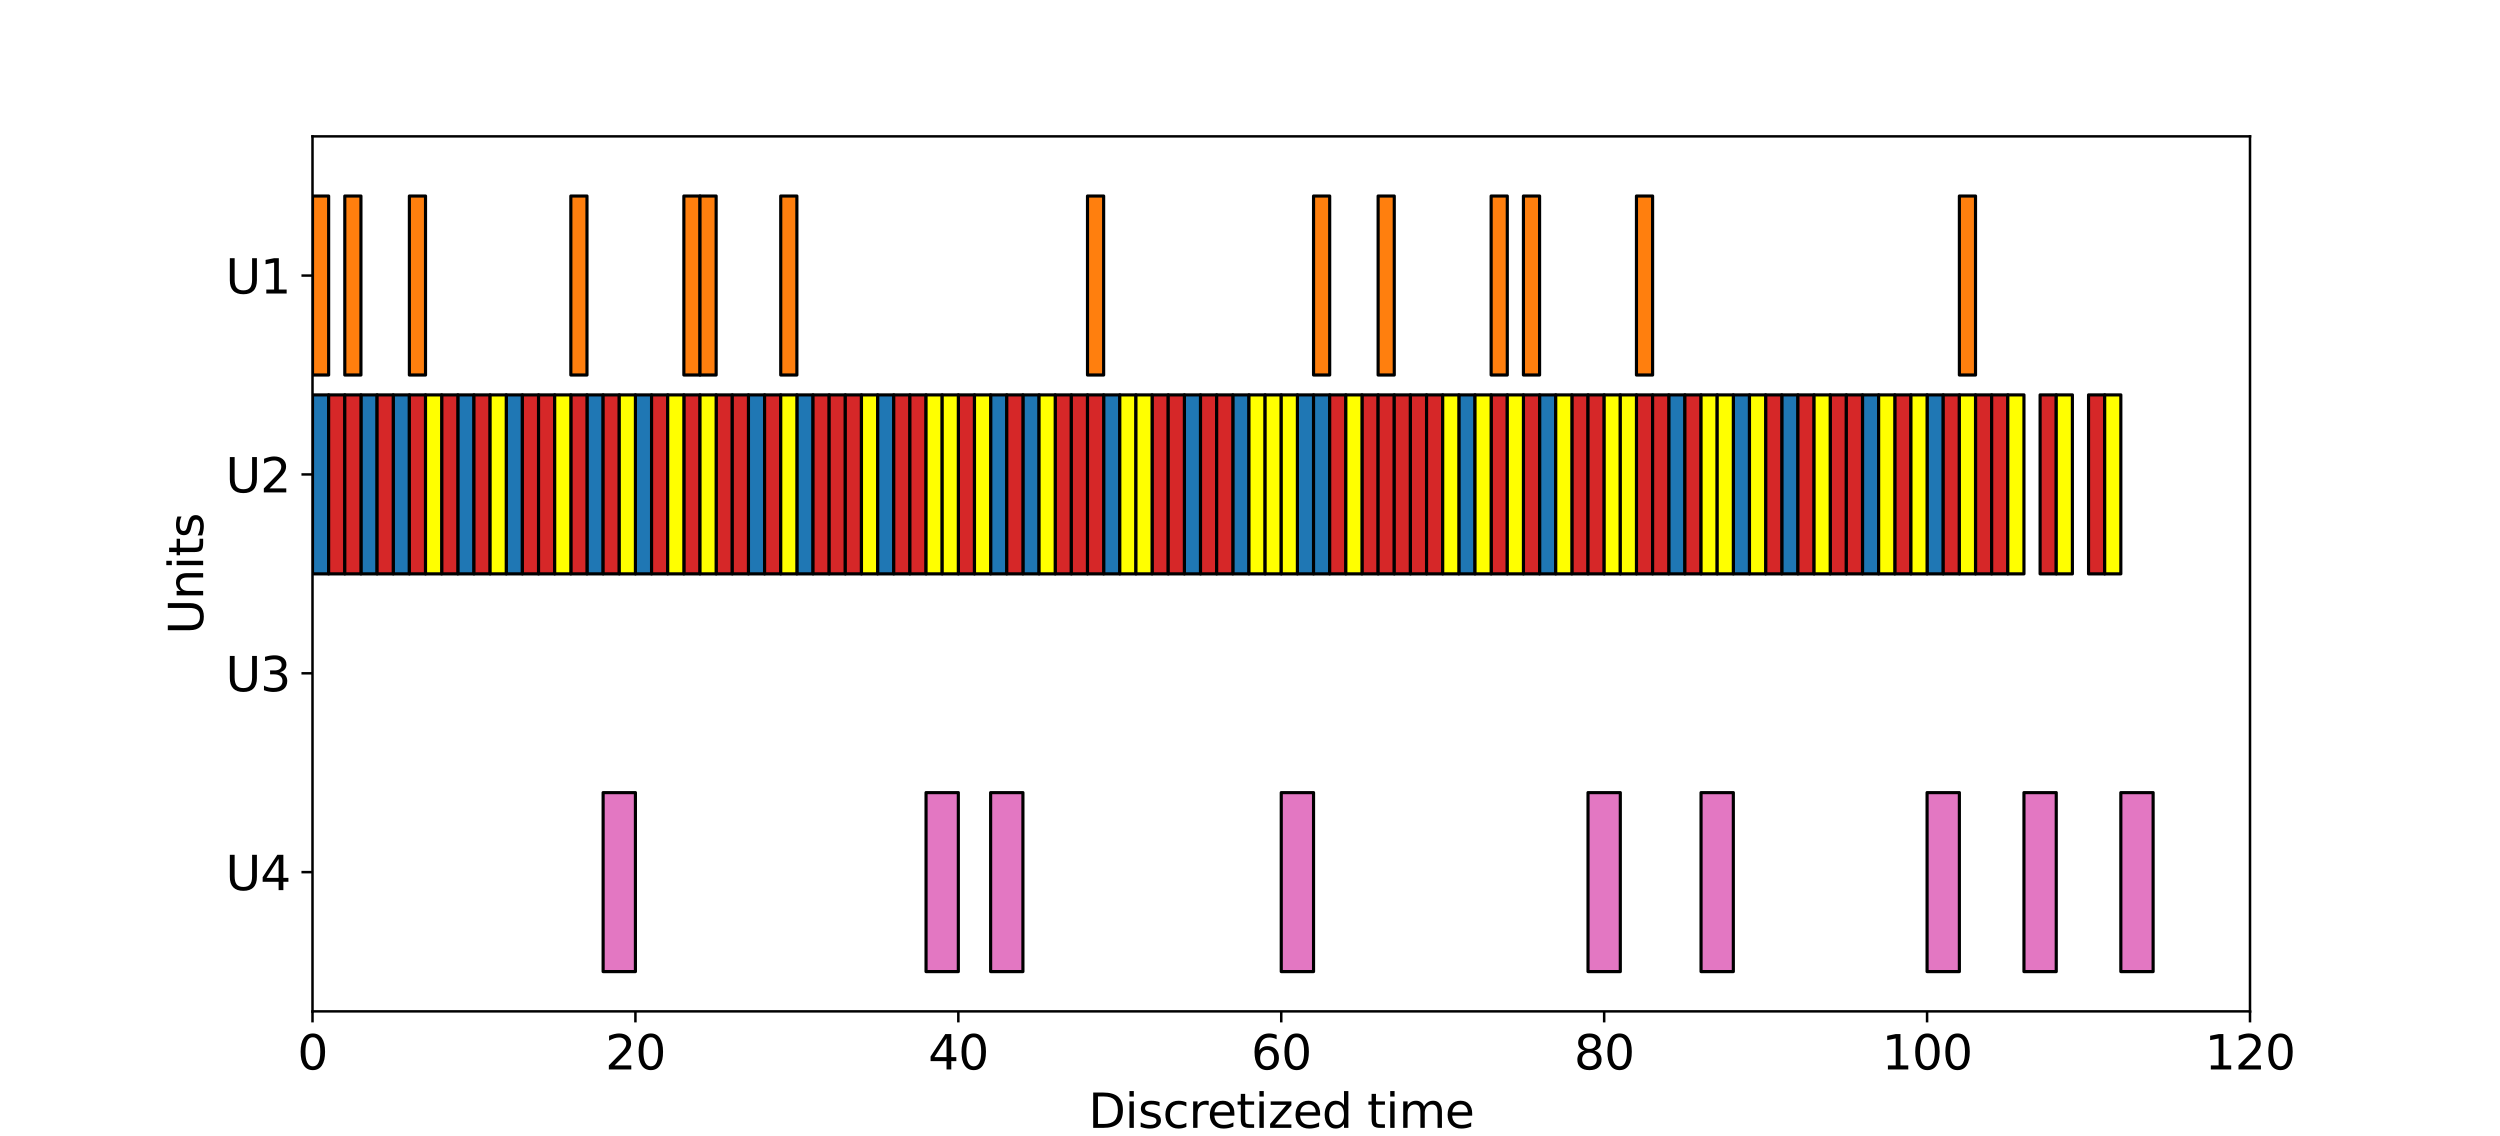<?xml version="1.0" encoding="utf-8" standalone="no"?>
<!DOCTYPE svg PUBLIC "-//W3C//DTD SVG 1.1//EN"
  "http://www.w3.org/Graphics/SVG/1.1/DTD/svg11.dtd">
<svg xmlns:xlink="http://www.w3.org/1999/xlink" width="792pt" height="360pt" viewBox="0 0 792 360" xmlns="http://www.w3.org/2000/svg" version="1.1">
 <defs>
  <style type="text/css">*{stroke-linejoin: round; stroke-linecap: butt}</style>
 </defs>
 <g id="figure_1">
  <g id="patch_1">
   <path d="M 0 360 
L 792 360 
L 792 0 
L 0 0 
z
" style="fill: #ffffff"/>
  </g>
  <g id="axes_1">
   <g id="patch_2">
    <path d="M 99 320.4 
L 712.8 320.4 
L 712.8 43.2 
L 99 43.2 
z
" style="fill: #ffffff"/>
   </g>
   <g id="BrokenBarHCollection_1">
    <defs>
     <path id="m3d239a1f0a" d="M 99 -241.2 
L 99 -297.9 
L 104.115 -297.9 
L 104.115 -241.2 
L 99 -241.2 
z
" style="stroke: #000000"/>
    </defs>
    <g clip-path="url(#pd3475b1628)">
     <use xlink:href="#m3d239a1f0a" x="0" y="360" style="fill: #ff7f0e; stroke: #000000"/>
    </g>
   </g>
   <g id="BrokenBarHCollection_2">
    <defs>
     <path id="md050ec8bb3" d="M 109.23 -241.2 
L 109.23 -297.9 
L 114.345 -297.9 
L 114.345 -241.2 
L 109.23 -241.2 
z
" style="stroke: #000000"/>
    </defs>
    <g clip-path="url(#pd3475b1628)">
     <use xlink:href="#md050ec8bb3" x="0" y="360" style="fill: #ff7f0e; stroke: #000000"/>
    </g>
   </g>
   <g id="BrokenBarHCollection_3">
    <defs>
     <path id="mf2b5d43ca4" d="M 129.69 -241.2 
L 129.69 -297.9 
L 134.805 -297.9 
L 134.805 -241.2 
L 129.69 -241.2 
z
" style="stroke: #000000"/>
    </defs>
    <g clip-path="url(#pd3475b1628)">
     <use xlink:href="#mf2b5d43ca4" x="0" y="360" style="fill: #ff7f0e; stroke: #000000"/>
    </g>
   </g>
   <g id="BrokenBarHCollection_4">
    <defs>
     <path id="mea0c967adb" d="M 180.84 -241.2 
L 180.84 -297.9 
L 185.955 -297.9 
L 185.955 -241.2 
L 180.84 -241.2 
z
" style="stroke: #000000"/>
    </defs>
    <g clip-path="url(#pd3475b1628)">
     <use xlink:href="#mea0c967adb" x="0" y="360" style="fill: #ff7f0e; stroke: #000000"/>
    </g>
   </g>
   <g id="BrokenBarHCollection_5">
    <defs>
     <path id="m029e57afa9" d="M 216.645 -241.2 
L 216.645 -297.9 
L 221.76 -297.9 
L 221.76 -241.2 
L 216.645 -241.2 
z
" style="stroke: #000000"/>
    </defs>
    <g clip-path="url(#pd3475b1628)">
     <use xlink:href="#m029e57afa9" x="0" y="360" style="fill: #ff7f0e; stroke: #000000"/>
    </g>
   </g>
   <g id="BrokenBarHCollection_6">
    <defs>
     <path id="md618460283" d="M 221.76 -241.2 
L 221.76 -297.9 
L 226.875 -297.9 
L 226.875 -241.2 
L 221.76 -241.2 
z
" style="stroke: #000000"/>
    </defs>
    <g clip-path="url(#pd3475b1628)">
     <use xlink:href="#md618460283" x="0" y="360" style="fill: #ff7f0e; stroke: #000000"/>
    </g>
   </g>
   <g id="BrokenBarHCollection_7">
    <defs>
     <path id="mafd15136c2" d="M 247.335 -241.2 
L 247.335 -297.9 
L 252.45 -297.9 
L 252.45 -241.2 
L 247.335 -241.2 
z
" style="stroke: #000000"/>
    </defs>
    <g clip-path="url(#pd3475b1628)">
     <use xlink:href="#mafd15136c2" x="0" y="360" style="fill: #ff7f0e; stroke: #000000"/>
    </g>
   </g>
   <g id="BrokenBarHCollection_8">
    <defs>
     <path id="mcdbd8d3625" d="M 344.52 -241.2 
L 344.52 -297.9 
L 349.635 -297.9 
L 349.635 -241.2 
L 344.52 -241.2 
z
" style="stroke: #000000"/>
    </defs>
    <g clip-path="url(#pd3475b1628)">
     <use xlink:href="#mcdbd8d3625" x="0" y="360" style="fill: #ff7f0e; stroke: #000000"/>
    </g>
   </g>
   <g id="BrokenBarHCollection_9">
    <defs>
     <path id="m3b62fdb346" d="M 416.13 -241.2 
L 416.13 -297.9 
L 421.245 -297.9 
L 421.245 -241.2 
L 416.13 -241.2 
z
" style="stroke: #000000"/>
    </defs>
    <g clip-path="url(#pd3475b1628)">
     <use xlink:href="#m3b62fdb346" x="0" y="360" style="fill: #ff7f0e; stroke: #000000"/>
    </g>
   </g>
   <g id="BrokenBarHCollection_10">
    <defs>
     <path id="mdd2a9c21d2" d="M 436.59 -241.2 
L 436.59 -297.9 
L 441.705 -297.9 
L 441.705 -241.2 
L 436.59 -241.2 
z
" style="stroke: #000000"/>
    </defs>
    <g clip-path="url(#pd3475b1628)">
     <use xlink:href="#mdd2a9c21d2" x="0" y="360" style="fill: #ff7f0e; stroke: #000000"/>
    </g>
   </g>
   <g id="BrokenBarHCollection_11">
    <defs>
     <path id="m54f15c08ec" d="M 472.395 -241.2 
L 472.395 -297.9 
L 477.51 -297.9 
L 477.51 -241.2 
L 472.395 -241.2 
z
" style="stroke: #000000"/>
    </defs>
    <g clip-path="url(#pd3475b1628)">
     <use xlink:href="#m54f15c08ec" x="0" y="360" style="fill: #ff7f0e; stroke: #000000"/>
    </g>
   </g>
   <g id="BrokenBarHCollection_12">
    <defs>
     <path id="m569cb17b0c" d="M 482.625 -241.2 
L 482.625 -297.9 
L 487.74 -297.9 
L 487.74 -241.2 
L 482.625 -241.2 
z
" style="stroke: #000000"/>
    </defs>
    <g clip-path="url(#pd3475b1628)">
     <use xlink:href="#m569cb17b0c" x="0" y="360" style="fill: #ff7f0e; stroke: #000000"/>
    </g>
   </g>
   <g id="BrokenBarHCollection_13">
    <defs>
     <path id="m6457ad73ea" d="M 518.43 -241.2 
L 518.43 -297.9 
L 523.545 -297.9 
L 523.545 -241.2 
L 518.43 -241.2 
z
" style="stroke: #000000"/>
    </defs>
    <g clip-path="url(#pd3475b1628)">
     <use xlink:href="#m6457ad73ea" x="0" y="360" style="fill: #ff7f0e; stroke: #000000"/>
    </g>
   </g>
   <g id="BrokenBarHCollection_14">
    <defs>
     <path id="m2aab1a21b2" d="M 620.73 -241.2 
L 620.73 -297.9 
L 625.845 -297.9 
L 625.845 -241.2 
L 620.73 -241.2 
z
" style="stroke: #000000"/>
    </defs>
    <g clip-path="url(#pd3475b1628)">
     <use xlink:href="#m2aab1a21b2" x="0" y="360" style="fill: #ff7f0e; stroke: #000000"/>
    </g>
   </g>
   <g id="BrokenBarHCollection_15">
    <defs>
     <path id="ma02e3a53e5" d="M 99 -178.2 
L 99 -234.9 
L 104.115 -234.9 
L 104.115 -178.2 
L 99 -178.2 
z
" style="stroke: #000000"/>
    </defs>
    <g clip-path="url(#pd3475b1628)">
     <use xlink:href="#ma02e3a53e5" x="0" y="360" style="fill: #1f77b4; stroke: #000000"/>
    </g>
   </g>
   <g id="BrokenBarHCollection_16">
    <defs>
     <path id="m2916f432f8" d="M 114.345 -178.2 
L 114.345 -234.9 
L 119.46 -234.9 
L 119.46 -178.2 
L 114.345 -178.2 
z
" style="stroke: #000000"/>
    </defs>
    <g clip-path="url(#pd3475b1628)">
     <use xlink:href="#m2916f432f8" x="0" y="360" style="fill: #1f77b4; stroke: #000000"/>
    </g>
   </g>
   <g id="BrokenBarHCollection_17">
    <defs>
     <path id="m3405918f2c" d="M 124.575 -178.2 
L 124.575 -234.9 
L 129.69 -234.9 
L 129.69 -178.2 
L 124.575 -178.2 
z
" style="stroke: #000000"/>
    </defs>
    <g clip-path="url(#pd3475b1628)">
     <use xlink:href="#m3405918f2c" x="0" y="360" style="fill: #1f77b4; stroke: #000000"/>
    </g>
   </g>
   <g id="BrokenBarHCollection_18">
    <defs>
     <path id="md7cb73777e" d="M 145.035 -178.2 
L 145.035 -234.9 
L 150.15 -234.9 
L 150.15 -178.2 
L 145.035 -178.2 
z
" style="stroke: #000000"/>
    </defs>
    <g clip-path="url(#pd3475b1628)">
     <use xlink:href="#md7cb73777e" x="0" y="360" style="fill: #1f77b4; stroke: #000000"/>
    </g>
   </g>
   <g id="BrokenBarHCollection_19">
    <defs>
     <path id="mda5b11395b" d="M 160.38 -178.2 
L 160.38 -234.9 
L 165.495 -234.9 
L 165.495 -178.2 
L 160.38 -178.2 
z
" style="stroke: #000000"/>
    </defs>
    <g clip-path="url(#pd3475b1628)">
     <use xlink:href="#mda5b11395b" x="0" y="360" style="fill: #1f77b4; stroke: #000000"/>
    </g>
   </g>
   <g id="BrokenBarHCollection_20">
    <defs>
     <path id="mc27e9f5e93" d="M 185.955 -178.2 
L 185.955 -234.9 
L 191.07 -234.9 
L 191.07 -178.2 
L 185.955 -178.2 
z
" style="stroke: #000000"/>
    </defs>
    <g clip-path="url(#pd3475b1628)">
     <use xlink:href="#mc27e9f5e93" x="0" y="360" style="fill: #1f77b4; stroke: #000000"/>
    </g>
   </g>
   <g id="BrokenBarHCollection_21">
    <defs>
     <path id="m72beb0738b" d="M 201.3 -178.2 
L 201.3 -234.9 
L 206.415 -234.9 
L 206.415 -178.2 
L 201.3 -178.2 
z
" style="stroke: #000000"/>
    </defs>
    <g clip-path="url(#pd3475b1628)">
     <use xlink:href="#m72beb0738b" x="0" y="360" style="fill: #1f77b4; stroke: #000000"/>
    </g>
   </g>
   <g id="BrokenBarHCollection_22">
    <defs>
     <path id="m0e4a48d089" d="M 237.105 -178.2 
L 237.105 -234.9 
L 242.22 -234.9 
L 242.22 -178.2 
L 237.105 -178.2 
z
" style="stroke: #000000"/>
    </defs>
    <g clip-path="url(#pd3475b1628)">
     <use xlink:href="#m0e4a48d089" x="0" y="360" style="fill: #1f77b4; stroke: #000000"/>
    </g>
   </g>
   <g id="BrokenBarHCollection_23">
    <defs>
     <path id="m40cb7bd9c4" d="M 252.45 -178.2 
L 252.45 -234.9 
L 257.565 -234.9 
L 257.565 -178.2 
L 252.45 -178.2 
z
" style="stroke: #000000"/>
    </defs>
    <g clip-path="url(#pd3475b1628)">
     <use xlink:href="#m40cb7bd9c4" x="0" y="360" style="fill: #1f77b4; stroke: #000000"/>
    </g>
   </g>
   <g id="BrokenBarHCollection_24">
    <defs>
     <path id="md18ba2e290" d="M 278.025 -178.2 
L 278.025 -234.9 
L 283.14 -234.9 
L 283.14 -178.2 
L 278.025 -178.2 
z
" style="stroke: #000000"/>
    </defs>
    <g clip-path="url(#pd3475b1628)">
     <use xlink:href="#md18ba2e290" x="0" y="360" style="fill: #1f77b4; stroke: #000000"/>
    </g>
   </g>
   <g id="BrokenBarHCollection_25">
    <defs>
     <path id="m18d300bffd" d="M 313.83 -178.2 
L 313.83 -234.9 
L 318.945 -234.9 
L 318.945 -178.2 
L 313.83 -178.2 
z
" style="stroke: #000000"/>
    </defs>
    <g clip-path="url(#pd3475b1628)">
     <use xlink:href="#m18d300bffd" x="0" y="360" style="fill: #1f77b4; stroke: #000000"/>
    </g>
   </g>
   <g id="BrokenBarHCollection_26">
    <defs>
     <path id="me686bc670c" d="M 324.06 -178.2 
L 324.06 -234.9 
L 329.175 -234.9 
L 329.175 -178.2 
L 324.06 -178.2 
z
" style="stroke: #000000"/>
    </defs>
    <g clip-path="url(#pd3475b1628)">
     <use xlink:href="#me686bc670c" x="0" y="360" style="fill: #1f77b4; stroke: #000000"/>
    </g>
   </g>
   <g id="BrokenBarHCollection_27">
    <defs>
     <path id="m411a76bd11" d="M 349.635 -178.2 
L 349.635 -234.9 
L 354.75 -234.9 
L 354.75 -178.2 
L 349.635 -178.2 
z
" style="stroke: #000000"/>
    </defs>
    <g clip-path="url(#pd3475b1628)">
     <use xlink:href="#m411a76bd11" x="0" y="360" style="fill: #1f77b4; stroke: #000000"/>
    </g>
   </g>
   <g id="BrokenBarHCollection_28">
    <defs>
     <path id="me693a73c10" d="M 375.21 -178.2 
L 375.21 -234.9 
L 380.325 -234.9 
L 380.325 -178.2 
L 375.21 -178.2 
z
" style="stroke: #000000"/>
    </defs>
    <g clip-path="url(#pd3475b1628)">
     <use xlink:href="#me693a73c10" x="0" y="360" style="fill: #1f77b4; stroke: #000000"/>
    </g>
   </g>
   <g id="BrokenBarHCollection_29">
    <defs>
     <path id="mcb5ed3e8c5" d="M 390.555 -178.2 
L 390.555 -234.9 
L 395.67 -234.9 
L 395.67 -178.2 
L 390.555 -178.2 
z
" style="stroke: #000000"/>
    </defs>
    <g clip-path="url(#pd3475b1628)">
     <use xlink:href="#mcb5ed3e8c5" x="0" y="360" style="fill: #1f77b4; stroke: #000000"/>
    </g>
   </g>
   <g id="BrokenBarHCollection_30">
    <defs>
     <path id="ma923160152" d="M 411.015 -178.2 
L 411.015 -234.9 
L 416.13 -234.9 
L 416.13 -178.2 
L 411.015 -178.2 
z
" style="stroke: #000000"/>
    </defs>
    <g clip-path="url(#pd3475b1628)">
     <use xlink:href="#ma923160152" x="0" y="360" style="fill: #1f77b4; stroke: #000000"/>
    </g>
   </g>
   <g id="BrokenBarHCollection_31">
    <defs>
     <path id="m79cd4da171" d="M 416.13 -178.2 
L 416.13 -234.9 
L 421.245 -234.9 
L 421.245 -178.2 
L 416.13 -178.2 
z
" style="stroke: #000000"/>
    </defs>
    <g clip-path="url(#pd3475b1628)">
     <use xlink:href="#m79cd4da171" x="0" y="360" style="fill: #1f77b4; stroke: #000000"/>
    </g>
   </g>
   <g id="BrokenBarHCollection_32">
    <defs>
     <path id="me543940e2c" d="M 462.165 -178.2 
L 462.165 -234.9 
L 467.28 -234.9 
L 467.28 -178.2 
L 462.165 -178.2 
z
" style="stroke: #000000"/>
    </defs>
    <g clip-path="url(#pd3475b1628)">
     <use xlink:href="#me543940e2c" x="0" y="360" style="fill: #1f77b4; stroke: #000000"/>
    </g>
   </g>
   <g id="BrokenBarHCollection_33">
    <defs>
     <path id="m780fec9142" d="M 487.74 -178.2 
L 487.74 -234.9 
L 492.855 -234.9 
L 492.855 -178.2 
L 487.74 -178.2 
z
" style="stroke: #000000"/>
    </defs>
    <g clip-path="url(#pd3475b1628)">
     <use xlink:href="#m780fec9142" x="0" y="360" style="fill: #1f77b4; stroke: #000000"/>
    </g>
   </g>
   <g id="BrokenBarHCollection_34">
    <defs>
     <path id="m92bfea6f67" d="M 528.66 -178.2 
L 528.66 -234.9 
L 533.775 -234.9 
L 533.775 -178.2 
L 528.66 -178.2 
z
" style="stroke: #000000"/>
    </defs>
    <g clip-path="url(#pd3475b1628)">
     <use xlink:href="#m92bfea6f67" x="0" y="360" style="fill: #1f77b4; stroke: #000000"/>
    </g>
   </g>
   <g id="BrokenBarHCollection_35">
    <defs>
     <path id="mea8b535bbf" d="M 549.12 -178.2 
L 549.12 -234.9 
L 554.235 -234.9 
L 554.235 -178.2 
L 549.12 -178.2 
z
" style="stroke: #000000"/>
    </defs>
    <g clip-path="url(#pd3475b1628)">
     <use xlink:href="#mea8b535bbf" x="0" y="360" style="fill: #1f77b4; stroke: #000000"/>
    </g>
   </g>
   <g id="BrokenBarHCollection_36">
    <defs>
     <path id="m7d230fe08f" d="M 564.465 -178.2 
L 564.465 -234.9 
L 569.58 -234.9 
L 569.58 -178.2 
L 564.465 -178.2 
z
" style="stroke: #000000"/>
    </defs>
    <g clip-path="url(#pd3475b1628)">
     <use xlink:href="#m7d230fe08f" x="0" y="360" style="fill: #1f77b4; stroke: #000000"/>
    </g>
   </g>
   <g id="BrokenBarHCollection_37">
    <defs>
     <path id="m19f46845cb" d="M 590.04 -178.2 
L 590.04 -234.9 
L 595.155 -234.9 
L 595.155 -178.2 
L 590.04 -178.2 
z
" style="stroke: #000000"/>
    </defs>
    <g clip-path="url(#pd3475b1628)">
     <use xlink:href="#m19f46845cb" x="0" y="360" style="fill: #1f77b4; stroke: #000000"/>
    </g>
   </g>
   <g id="BrokenBarHCollection_38">
    <defs>
     <path id="m0ac5d232bd" d="M 610.5 -178.2 
L 610.5 -234.9 
L 615.615 -234.9 
L 615.615 -178.2 
L 610.5 -178.2 
z
" style="stroke: #000000"/>
    </defs>
    <g clip-path="url(#pd3475b1628)">
     <use xlink:href="#m0ac5d232bd" x="0" y="360" style="fill: #1f77b4; stroke: #000000"/>
    </g>
   </g>
   <g id="BrokenBarHCollection_39">
    <defs>
     <path id="mb2574e1b25" d="M 104.115 -178.2 
L 104.115 -234.9 
L 109.23 -234.9 
L 109.23 -178.2 
L 104.115 -178.2 
z
" style="stroke: #000000"/>
    </defs>
    <g clip-path="url(#pd3475b1628)">
     <use xlink:href="#mb2574e1b25" x="0" y="360" style="fill: #d62728; stroke: #000000"/>
    </g>
   </g>
   <g id="BrokenBarHCollection_40">
    <defs>
     <path id="mcecb3b595c" d="M 109.23 -178.2 
L 109.23 -234.9 
L 114.345 -234.9 
L 114.345 -178.2 
L 109.23 -178.2 
z
" style="stroke: #000000"/>
    </defs>
    <g clip-path="url(#pd3475b1628)">
     <use xlink:href="#mcecb3b595c" x="0" y="360" style="fill: #d62728; stroke: #000000"/>
    </g>
   </g>
   <g id="BrokenBarHCollection_41">
    <defs>
     <path id="m7d89f94ff6" d="M 119.46 -178.2 
L 119.46 -234.9 
L 124.575 -234.9 
L 124.575 -178.2 
L 119.46 -178.2 
z
" style="stroke: #000000"/>
    </defs>
    <g clip-path="url(#pd3475b1628)">
     <use xlink:href="#m7d89f94ff6" x="0" y="360" style="fill: #d62728; stroke: #000000"/>
    </g>
   </g>
   <g id="BrokenBarHCollection_42">
    <defs>
     <path id="mb0f9d28f41" d="M 129.69 -178.2 
L 129.69 -234.9 
L 134.805 -234.9 
L 134.805 -178.2 
L 129.69 -178.2 
z
" style="stroke: #000000"/>
    </defs>
    <g clip-path="url(#pd3475b1628)">
     <use xlink:href="#mb0f9d28f41" x="0" y="360" style="fill: #d62728; stroke: #000000"/>
    </g>
   </g>
   <g id="BrokenBarHCollection_43">
    <defs>
     <path id="m527ffa2efb" d="M 139.92 -178.2 
L 139.92 -234.9 
L 145.035 -234.9 
L 145.035 -178.2 
L 139.92 -178.2 
z
" style="stroke: #000000"/>
    </defs>
    <g clip-path="url(#pd3475b1628)">
     <use xlink:href="#m527ffa2efb" x="0" y="360" style="fill: #d62728; stroke: #000000"/>
    </g>
   </g>
   <g id="BrokenBarHCollection_44">
    <defs>
     <path id="m71e2e63d95" d="M 150.15 -178.2 
L 150.15 -234.9 
L 155.265 -234.9 
L 155.265 -178.2 
L 150.15 -178.2 
z
" style="stroke: #000000"/>
    </defs>
    <g clip-path="url(#pd3475b1628)">
     <use xlink:href="#m71e2e63d95" x="0" y="360" style="fill: #d62728; stroke: #000000"/>
    </g>
   </g>
   <g id="BrokenBarHCollection_45">
    <defs>
     <path id="m81328aced2" d="M 165.495 -178.2 
L 165.495 -234.9 
L 170.61 -234.9 
L 170.61 -178.2 
L 165.495 -178.2 
z
" style="stroke: #000000"/>
    </defs>
    <g clip-path="url(#pd3475b1628)">
     <use xlink:href="#m81328aced2" x="0" y="360" style="fill: #d62728; stroke: #000000"/>
    </g>
   </g>
   <g id="BrokenBarHCollection_46">
    <defs>
     <path id="m6ad4b0f17c" d="M 170.61 -178.2 
L 170.61 -234.9 
L 175.725 -234.9 
L 175.725 -178.2 
L 170.61 -178.2 
z
" style="stroke: #000000"/>
    </defs>
    <g clip-path="url(#pd3475b1628)">
     <use xlink:href="#m6ad4b0f17c" x="0" y="360" style="fill: #d62728; stroke: #000000"/>
    </g>
   </g>
   <g id="BrokenBarHCollection_47">
    <defs>
     <path id="mbae804a6b3" d="M 180.84 -178.2 
L 180.84 -234.9 
L 185.955 -234.9 
L 185.955 -178.2 
L 180.84 -178.2 
z
" style="stroke: #000000"/>
    </defs>
    <g clip-path="url(#pd3475b1628)">
     <use xlink:href="#mbae804a6b3" x="0" y="360" style="fill: #d62728; stroke: #000000"/>
    </g>
   </g>
   <g id="BrokenBarHCollection_48">
    <defs>
     <path id="meeb22f8a54" d="M 191.07 -178.2 
L 191.07 -234.9 
L 196.185 -234.9 
L 196.185 -178.2 
L 191.07 -178.2 
z
" style="stroke: #000000"/>
    </defs>
    <g clip-path="url(#pd3475b1628)">
     <use xlink:href="#meeb22f8a54" x="0" y="360" style="fill: #d62728; stroke: #000000"/>
    </g>
   </g>
   <g id="BrokenBarHCollection_49">
    <defs>
     <path id="mefdb502c60" d="M 206.415 -178.2 
L 206.415 -234.9 
L 211.53 -234.9 
L 211.53 -178.2 
L 206.415 -178.2 
z
" style="stroke: #000000"/>
    </defs>
    <g clip-path="url(#pd3475b1628)">
     <use xlink:href="#mefdb502c60" x="0" y="360" style="fill: #d62728; stroke: #000000"/>
    </g>
   </g>
   <g id="BrokenBarHCollection_50">
    <defs>
     <path id="md632083226" d="M 216.645 -178.2 
L 216.645 -234.9 
L 221.76 -234.9 
L 221.76 -178.2 
L 216.645 -178.2 
z
" style="stroke: #000000"/>
    </defs>
    <g clip-path="url(#pd3475b1628)">
     <use xlink:href="#md632083226" x="0" y="360" style="fill: #d62728; stroke: #000000"/>
    </g>
   </g>
   <g id="BrokenBarHCollection_51">
    <defs>
     <path id="maf4dce8161" d="M 226.875 -178.2 
L 226.875 -234.9 
L 231.99 -234.9 
L 231.99 -178.2 
L 226.875 -178.2 
z
" style="stroke: #000000"/>
    </defs>
    <g clip-path="url(#pd3475b1628)">
     <use xlink:href="#maf4dce8161" x="0" y="360" style="fill: #d62728; stroke: #000000"/>
    </g>
   </g>
   <g id="BrokenBarHCollection_52">
    <defs>
     <path id="m9bbf1a929d" d="M 231.99 -178.2 
L 231.99 -234.9 
L 237.105 -234.9 
L 237.105 -178.2 
L 231.99 -178.2 
z
" style="stroke: #000000"/>
    </defs>
    <g clip-path="url(#pd3475b1628)">
     <use xlink:href="#m9bbf1a929d" x="0" y="360" style="fill: #d62728; stroke: #000000"/>
    </g>
   </g>
   <g id="BrokenBarHCollection_53">
    <defs>
     <path id="mab69412ade" d="M 242.22 -178.2 
L 242.22 -234.9 
L 247.335 -234.9 
L 247.335 -178.2 
L 242.22 -178.2 
z
" style="stroke: #000000"/>
    </defs>
    <g clip-path="url(#pd3475b1628)">
     <use xlink:href="#mab69412ade" x="0" y="360" style="fill: #d62728; stroke: #000000"/>
    </g>
   </g>
   <g id="BrokenBarHCollection_54">
    <defs>
     <path id="mf698d733cc" d="M 257.565 -178.2 
L 257.565 -234.9 
L 262.68 -234.9 
L 262.68 -178.2 
L 257.565 -178.2 
z
" style="stroke: #000000"/>
    </defs>
    <g clip-path="url(#pd3475b1628)">
     <use xlink:href="#mf698d733cc" x="0" y="360" style="fill: #d62728; stroke: #000000"/>
    </g>
   </g>
   <g id="BrokenBarHCollection_55">
    <defs>
     <path id="m27b2441f3a" d="M 262.68 -178.2 
L 262.68 -234.9 
L 267.795 -234.9 
L 267.795 -178.2 
L 262.68 -178.2 
z
" style="stroke: #000000"/>
    </defs>
    <g clip-path="url(#pd3475b1628)">
     <use xlink:href="#m27b2441f3a" x="0" y="360" style="fill: #d62728; stroke: #000000"/>
    </g>
   </g>
   <g id="BrokenBarHCollection_56">
    <defs>
     <path id="m89fcaf5a59" d="M 267.795 -178.2 
L 267.795 -234.9 
L 272.91 -234.9 
L 272.91 -178.2 
L 267.795 -178.2 
z
" style="stroke: #000000"/>
    </defs>
    <g clip-path="url(#pd3475b1628)">
     <use xlink:href="#m89fcaf5a59" x="0" y="360" style="fill: #d62728; stroke: #000000"/>
    </g>
   </g>
   <g id="BrokenBarHCollection_57">
    <defs>
     <path id="md32db189c9" d="M 283.14 -178.2 
L 283.14 -234.9 
L 288.255 -234.9 
L 288.255 -178.2 
L 283.14 -178.2 
z
" style="stroke: #000000"/>
    </defs>
    <g clip-path="url(#pd3475b1628)">
     <use xlink:href="#md32db189c9" x="0" y="360" style="fill: #d62728; stroke: #000000"/>
    </g>
   </g>
   <g id="BrokenBarHCollection_58">
    <defs>
     <path id="m18e69c6e82" d="M 288.255 -178.2 
L 288.255 -234.9 
L 293.37 -234.9 
L 293.37 -178.2 
L 288.255 -178.2 
z
" style="stroke: #000000"/>
    </defs>
    <g clip-path="url(#pd3475b1628)">
     <use xlink:href="#m18e69c6e82" x="0" y="360" style="fill: #d62728; stroke: #000000"/>
    </g>
   </g>
   <g id="BrokenBarHCollection_59">
    <defs>
     <path id="m46ede3cde4" d="M 303.6 -178.2 
L 303.6 -234.9 
L 308.715 -234.9 
L 308.715 -178.2 
L 303.6 -178.2 
z
" style="stroke: #000000"/>
    </defs>
    <g clip-path="url(#pd3475b1628)">
     <use xlink:href="#m46ede3cde4" x="0" y="360" style="fill: #d62728; stroke: #000000"/>
    </g>
   </g>
   <g id="BrokenBarHCollection_60">
    <defs>
     <path id="m524a83c7bf" d="M 318.945 -178.2 
L 318.945 -234.9 
L 324.06 -234.9 
L 324.06 -178.2 
L 318.945 -178.2 
z
" style="stroke: #000000"/>
    </defs>
    <g clip-path="url(#pd3475b1628)">
     <use xlink:href="#m524a83c7bf" x="0" y="360" style="fill: #d62728; stroke: #000000"/>
    </g>
   </g>
   <g id="BrokenBarHCollection_61">
    <defs>
     <path id="me22dc258ae" d="M 334.29 -178.2 
L 334.29 -234.9 
L 339.405 -234.9 
L 339.405 -178.2 
L 334.29 -178.2 
z
" style="stroke: #000000"/>
    </defs>
    <g clip-path="url(#pd3475b1628)">
     <use xlink:href="#me22dc258ae" x="0" y="360" style="fill: #d62728; stroke: #000000"/>
    </g>
   </g>
   <g id="BrokenBarHCollection_62">
    <defs>
     <path id="mf054f5d6e6" d="M 339.405 -178.2 
L 339.405 -234.9 
L 344.52 -234.9 
L 344.52 -178.2 
L 339.405 -178.2 
z
" style="stroke: #000000"/>
    </defs>
    <g clip-path="url(#pd3475b1628)">
     <use xlink:href="#mf054f5d6e6" x="0" y="360" style="fill: #d62728; stroke: #000000"/>
    </g>
   </g>
   <g id="BrokenBarHCollection_63">
    <defs>
     <path id="mfec9ac750f" d="M 344.52 -178.2 
L 344.52 -234.9 
L 349.635 -234.9 
L 349.635 -178.2 
L 344.52 -178.2 
z
" style="stroke: #000000"/>
    </defs>
    <g clip-path="url(#pd3475b1628)">
     <use xlink:href="#mfec9ac750f" x="0" y="360" style="fill: #d62728; stroke: #000000"/>
    </g>
   </g>
   <g id="BrokenBarHCollection_64">
    <defs>
     <path id="m76aed5d746" d="M 364.98 -178.2 
L 364.98 -234.9 
L 370.095 -234.9 
L 370.095 -178.2 
L 364.98 -178.2 
z
" style="stroke: #000000"/>
    </defs>
    <g clip-path="url(#pd3475b1628)">
     <use xlink:href="#m76aed5d746" x="0" y="360" style="fill: #d62728; stroke: #000000"/>
    </g>
   </g>
   <g id="BrokenBarHCollection_65">
    <defs>
     <path id="m7bffd6ad69" d="M 370.095 -178.2 
L 370.095 -234.9 
L 375.21 -234.9 
L 375.21 -178.2 
L 370.095 -178.2 
z
" style="stroke: #000000"/>
    </defs>
    <g clip-path="url(#pd3475b1628)">
     <use xlink:href="#m7bffd6ad69" x="0" y="360" style="fill: #d62728; stroke: #000000"/>
    </g>
   </g>
   <g id="BrokenBarHCollection_66">
    <defs>
     <path id="mf44447be36" d="M 380.325 -178.2 
L 380.325 -234.9 
L 385.44 -234.9 
L 385.44 -178.2 
L 380.325 -178.2 
z
" style="stroke: #000000"/>
    </defs>
    <g clip-path="url(#pd3475b1628)">
     <use xlink:href="#mf44447be36" x="0" y="360" style="fill: #d62728; stroke: #000000"/>
    </g>
   </g>
   <g id="BrokenBarHCollection_67">
    <defs>
     <path id="m1b7b09d962" d="M 385.44 -178.2 
L 385.44 -234.9 
L 390.555 -234.9 
L 390.555 -178.2 
L 385.44 -178.2 
z
" style="stroke: #000000"/>
    </defs>
    <g clip-path="url(#pd3475b1628)">
     <use xlink:href="#m1b7b09d962" x="0" y="360" style="fill: #d62728; stroke: #000000"/>
    </g>
   </g>
   <g id="BrokenBarHCollection_68">
    <defs>
     <path id="m99a295b931" d="M 421.245 -178.2 
L 421.245 -234.9 
L 426.36 -234.9 
L 426.36 -178.2 
L 421.245 -178.2 
z
" style="stroke: #000000"/>
    </defs>
    <g clip-path="url(#pd3475b1628)">
     <use xlink:href="#m99a295b931" x="0" y="360" style="fill: #d62728; stroke: #000000"/>
    </g>
   </g>
   <g id="BrokenBarHCollection_69">
    <defs>
     <path id="m34592135d1" d="M 431.475 -178.2 
L 431.475 -234.9 
L 436.59 -234.9 
L 436.59 -178.2 
L 431.475 -178.2 
z
" style="stroke: #000000"/>
    </defs>
    <g clip-path="url(#pd3475b1628)">
     <use xlink:href="#m34592135d1" x="0" y="360" style="fill: #d62728; stroke: #000000"/>
    </g>
   </g>
   <g id="BrokenBarHCollection_70">
    <defs>
     <path id="m66ce2aa85b" d="M 436.59 -178.2 
L 436.59 -234.9 
L 441.705 -234.9 
L 441.705 -178.2 
L 436.59 -178.2 
z
" style="stroke: #000000"/>
    </defs>
    <g clip-path="url(#pd3475b1628)">
     <use xlink:href="#m66ce2aa85b" x="0" y="360" style="fill: #d62728; stroke: #000000"/>
    </g>
   </g>
   <g id="BrokenBarHCollection_71">
    <defs>
     <path id="m19f8ad2d75" d="M 441.705 -178.2 
L 441.705 -234.9 
L 446.82 -234.9 
L 446.82 -178.2 
L 441.705 -178.2 
z
" style="stroke: #000000"/>
    </defs>
    <g clip-path="url(#pd3475b1628)">
     <use xlink:href="#m19f8ad2d75" x="0" y="360" style="fill: #d62728; stroke: #000000"/>
    </g>
   </g>
   <g id="BrokenBarHCollection_72">
    <defs>
     <path id="me29d0ac9c7" d="M 446.82 -178.2 
L 446.82 -234.9 
L 451.935 -234.9 
L 451.935 -178.2 
L 446.82 -178.2 
z
" style="stroke: #000000"/>
    </defs>
    <g clip-path="url(#pd3475b1628)">
     <use xlink:href="#me29d0ac9c7" x="0" y="360" style="fill: #d62728; stroke: #000000"/>
    </g>
   </g>
   <g id="BrokenBarHCollection_73">
    <defs>
     <path id="m16d4faa819" d="M 451.935 -178.2 
L 451.935 -234.9 
L 457.05 -234.9 
L 457.05 -178.2 
L 451.935 -178.2 
z
" style="stroke: #000000"/>
    </defs>
    <g clip-path="url(#pd3475b1628)">
     <use xlink:href="#m16d4faa819" x="0" y="360" style="fill: #d62728; stroke: #000000"/>
    </g>
   </g>
   <g id="BrokenBarHCollection_74">
    <defs>
     <path id="m1db876c8ce" d="M 472.395 -178.2 
L 472.395 -234.9 
L 477.51 -234.9 
L 477.51 -178.2 
L 472.395 -178.2 
z
" style="stroke: #000000"/>
    </defs>
    <g clip-path="url(#pd3475b1628)">
     <use xlink:href="#m1db876c8ce" x="0" y="360" style="fill: #d62728; stroke: #000000"/>
    </g>
   </g>
   <g id="BrokenBarHCollection_75">
    <defs>
     <path id="m2cd32224c8" d="M 482.625 -178.2 
L 482.625 -234.9 
L 487.74 -234.9 
L 487.74 -178.2 
L 482.625 -178.2 
z
" style="stroke: #000000"/>
    </defs>
    <g clip-path="url(#pd3475b1628)">
     <use xlink:href="#m2cd32224c8" x="0" y="360" style="fill: #d62728; stroke: #000000"/>
    </g>
   </g>
   <g id="BrokenBarHCollection_76">
    <defs>
     <path id="md1eb2b803f" d="M 497.97 -178.2 
L 497.97 -234.9 
L 503.085 -234.9 
L 503.085 -178.2 
L 497.97 -178.2 
z
" style="stroke: #000000"/>
    </defs>
    <g clip-path="url(#pd3475b1628)">
     <use xlink:href="#md1eb2b803f" x="0" y="360" style="fill: #d62728; stroke: #000000"/>
    </g>
   </g>
   <g id="BrokenBarHCollection_77">
    <defs>
     <path id="me12aa544bd" d="M 503.085 -178.2 
L 503.085 -234.9 
L 508.2 -234.9 
L 508.2 -178.2 
L 503.085 -178.2 
z
" style="stroke: #000000"/>
    </defs>
    <g clip-path="url(#pd3475b1628)">
     <use xlink:href="#me12aa544bd" x="0" y="360" style="fill: #d62728; stroke: #000000"/>
    </g>
   </g>
   <g id="BrokenBarHCollection_78">
    <defs>
     <path id="m3197fe8a62" d="M 518.43 -178.2 
L 518.43 -234.9 
L 523.545 -234.9 
L 523.545 -178.2 
L 518.43 -178.2 
z
" style="stroke: #000000"/>
    </defs>
    <g clip-path="url(#pd3475b1628)">
     <use xlink:href="#m3197fe8a62" x="0" y="360" style="fill: #d62728; stroke: #000000"/>
    </g>
   </g>
   <g id="BrokenBarHCollection_79">
    <defs>
     <path id="m8bd907efc4" d="M 523.545 -178.2 
L 523.545 -234.9 
L 528.66 -234.9 
L 528.66 -178.2 
L 523.545 -178.2 
z
" style="stroke: #000000"/>
    </defs>
    <g clip-path="url(#pd3475b1628)">
     <use xlink:href="#m8bd907efc4" x="0" y="360" style="fill: #d62728; stroke: #000000"/>
    </g>
   </g>
   <g id="BrokenBarHCollection_80">
    <defs>
     <path id="m53b715ad5c" d="M 533.775 -178.2 
L 533.775 -234.9 
L 538.89 -234.9 
L 538.89 -178.2 
L 533.775 -178.2 
z
" style="stroke: #000000"/>
    </defs>
    <g clip-path="url(#pd3475b1628)">
     <use xlink:href="#m53b715ad5c" x="0" y="360" style="fill: #d62728; stroke: #000000"/>
    </g>
   </g>
   <g id="BrokenBarHCollection_81">
    <defs>
     <path id="m62f6528282" d="M 559.35 -178.2 
L 559.35 -234.9 
L 564.465 -234.9 
L 564.465 -178.2 
L 559.35 -178.2 
z
" style="stroke: #000000"/>
    </defs>
    <g clip-path="url(#pd3475b1628)">
     <use xlink:href="#m62f6528282" x="0" y="360" style="fill: #d62728; stroke: #000000"/>
    </g>
   </g>
   <g id="BrokenBarHCollection_82">
    <defs>
     <path id="ma8276a38c7" d="M 569.58 -178.2 
L 569.58 -234.9 
L 574.695 -234.9 
L 574.695 -178.2 
L 569.58 -178.2 
z
" style="stroke: #000000"/>
    </defs>
    <g clip-path="url(#pd3475b1628)">
     <use xlink:href="#ma8276a38c7" x="0" y="360" style="fill: #d62728; stroke: #000000"/>
    </g>
   </g>
   <g id="BrokenBarHCollection_83">
    <defs>
     <path id="me51fd467cc" d="M 579.81 -178.2 
L 579.81 -234.9 
L 584.925 -234.9 
L 584.925 -178.2 
L 579.81 -178.2 
z
" style="stroke: #000000"/>
    </defs>
    <g clip-path="url(#pd3475b1628)">
     <use xlink:href="#me51fd467cc" x="0" y="360" style="fill: #d62728; stroke: #000000"/>
    </g>
   </g>
   <g id="BrokenBarHCollection_84">
    <defs>
     <path id="m780b938efc" d="M 584.925 -178.2 
L 584.925 -234.9 
L 590.04 -234.9 
L 590.04 -178.2 
L 584.925 -178.2 
z
" style="stroke: #000000"/>
    </defs>
    <g clip-path="url(#pd3475b1628)">
     <use xlink:href="#m780b938efc" x="0" y="360" style="fill: #d62728; stroke: #000000"/>
    </g>
   </g>
   <g id="BrokenBarHCollection_85">
    <defs>
     <path id="m14c51c6a9a" d="M 600.27 -178.2 
L 600.27 -234.9 
L 605.385 -234.9 
L 605.385 -178.2 
L 600.27 -178.2 
z
" style="stroke: #000000"/>
    </defs>
    <g clip-path="url(#pd3475b1628)">
     <use xlink:href="#m14c51c6a9a" x="0" y="360" style="fill: #d62728; stroke: #000000"/>
    </g>
   </g>
   <g id="BrokenBarHCollection_86">
    <defs>
     <path id="m28fd193aef" d="M 615.615 -178.2 
L 615.615 -234.9 
L 620.73 -234.9 
L 620.73 -178.2 
L 615.615 -178.2 
z
" style="stroke: #000000"/>
    </defs>
    <g clip-path="url(#pd3475b1628)">
     <use xlink:href="#m28fd193aef" x="0" y="360" style="fill: #d62728; stroke: #000000"/>
    </g>
   </g>
   <g id="BrokenBarHCollection_87">
    <defs>
     <path id="m4329162d68" d="M 625.845 -178.2 
L 625.845 -234.9 
L 630.96 -234.9 
L 630.96 -178.2 
L 625.845 -178.2 
z
" style="stroke: #000000"/>
    </defs>
    <g clip-path="url(#pd3475b1628)">
     <use xlink:href="#m4329162d68" x="0" y="360" style="fill: #d62728; stroke: #000000"/>
    </g>
   </g>
   <g id="BrokenBarHCollection_88">
    <defs>
     <path id="mb0d578b3a4" d="M 630.96 -178.2 
L 630.96 -234.9 
L 636.075 -234.9 
L 636.075 -178.2 
L 630.96 -178.2 
z
" style="stroke: #000000"/>
    </defs>
    <g clip-path="url(#pd3475b1628)">
     <use xlink:href="#mb0d578b3a4" x="0" y="360" style="fill: #d62728; stroke: #000000"/>
    </g>
   </g>
   <g id="BrokenBarHCollection_89">
    <defs>
     <path id="m37c4790518" d="M 646.305 -178.2 
L 646.305 -234.9 
L 651.42 -234.9 
L 651.42 -178.2 
L 646.305 -178.2 
z
" style="stroke: #000000"/>
    </defs>
    <g clip-path="url(#pd3475b1628)">
     <use xlink:href="#m37c4790518" x="0" y="360" style="fill: #d62728; stroke: #000000"/>
    </g>
   </g>
   <g id="BrokenBarHCollection_90">
    <defs>
     <path id="mdc2959d327" d="M 661.65 -178.2 
L 661.65 -234.9 
L 666.765 -234.9 
L 666.765 -178.2 
L 661.65 -178.2 
z
" style="stroke: #000000"/>
    </defs>
    <g clip-path="url(#pd3475b1628)">
     <use xlink:href="#mdc2959d327" x="0" y="360" style="fill: #d62728; stroke: #000000"/>
    </g>
   </g>
   <g id="BrokenBarHCollection_91">
    <defs>
     <path id="m454508af38" d="M 134.805 -178.2 
L 134.805 -234.9 
L 139.92 -234.9 
L 139.92 -178.2 
L 134.805 -178.2 
z
" style="stroke: #000000"/>
    </defs>
    <g clip-path="url(#pd3475b1628)">
     <use xlink:href="#m454508af38" x="0" y="360" style="fill: #ffff00; stroke: #000000"/>
    </g>
   </g>
   <g id="BrokenBarHCollection_92">
    <defs>
     <path id="m047c0e7fa7" d="M 155.265 -178.2 
L 155.265 -234.9 
L 160.38 -234.9 
L 160.38 -178.2 
L 155.265 -178.2 
z
" style="stroke: #000000"/>
    </defs>
    <g clip-path="url(#pd3475b1628)">
     <use xlink:href="#m047c0e7fa7" x="0" y="360" style="fill: #ffff00; stroke: #000000"/>
    </g>
   </g>
   <g id="BrokenBarHCollection_93">
    <defs>
     <path id="mc52eb8e9c4" d="M 175.725 -178.2 
L 175.725 -234.9 
L 180.84 -234.9 
L 180.84 -178.2 
L 175.725 -178.2 
z
" style="stroke: #000000"/>
    </defs>
    <g clip-path="url(#pd3475b1628)">
     <use xlink:href="#mc52eb8e9c4" x="0" y="360" style="fill: #ffff00; stroke: #000000"/>
    </g>
   </g>
   <g id="BrokenBarHCollection_94">
    <defs>
     <path id="m500e7c40d8" d="M 196.185 -178.2 
L 196.185 -234.9 
L 201.3 -234.9 
L 201.3 -178.2 
L 196.185 -178.2 
z
" style="stroke: #000000"/>
    </defs>
    <g clip-path="url(#pd3475b1628)">
     <use xlink:href="#m500e7c40d8" x="0" y="360" style="fill: #ffff00; stroke: #000000"/>
    </g>
   </g>
   <g id="BrokenBarHCollection_95">
    <defs>
     <path id="md493f5fa57" d="M 211.53 -178.2 
L 211.53 -234.9 
L 216.645 -234.9 
L 216.645 -178.2 
L 211.53 -178.2 
z
" style="stroke: #000000"/>
    </defs>
    <g clip-path="url(#pd3475b1628)">
     <use xlink:href="#md493f5fa57" x="0" y="360" style="fill: #ffff00; stroke: #000000"/>
    </g>
   </g>
   <g id="BrokenBarHCollection_96">
    <defs>
     <path id="mf785f7374a" d="M 221.76 -178.2 
L 221.76 -234.9 
L 226.875 -234.9 
L 226.875 -178.2 
L 221.76 -178.2 
z
" style="stroke: #000000"/>
    </defs>
    <g clip-path="url(#pd3475b1628)">
     <use xlink:href="#mf785f7374a" x="0" y="360" style="fill: #ffff00; stroke: #000000"/>
    </g>
   </g>
   <g id="BrokenBarHCollection_97">
    <defs>
     <path id="m72d58639de" d="M 247.335 -178.2 
L 247.335 -234.9 
L 252.45 -234.9 
L 252.45 -178.2 
L 247.335 -178.2 
z
" style="stroke: #000000"/>
    </defs>
    <g clip-path="url(#pd3475b1628)">
     <use xlink:href="#m72d58639de" x="0" y="360" style="fill: #ffff00; stroke: #000000"/>
    </g>
   </g>
   <g id="BrokenBarHCollection_98">
    <defs>
     <path id="m232e0eb350" d="M 272.91 -178.2 
L 272.91 -234.9 
L 278.025 -234.9 
L 278.025 -178.2 
L 272.91 -178.2 
z
" style="stroke: #000000"/>
    </defs>
    <g clip-path="url(#pd3475b1628)">
     <use xlink:href="#m232e0eb350" x="0" y="360" style="fill: #ffff00; stroke: #000000"/>
    </g>
   </g>
   <g id="BrokenBarHCollection_99">
    <defs>
     <path id="mbe3c55aed6" d="M 293.37 -178.2 
L 293.37 -234.9 
L 298.485 -234.9 
L 298.485 -178.2 
L 293.37 -178.2 
z
" style="stroke: #000000"/>
    </defs>
    <g clip-path="url(#pd3475b1628)">
     <use xlink:href="#mbe3c55aed6" x="0" y="360" style="fill: #ffff00; stroke: #000000"/>
    </g>
   </g>
   <g id="BrokenBarHCollection_100">
    <defs>
     <path id="m1be5d125cf" d="M 298.485 -178.2 
L 298.485 -234.9 
L 303.6 -234.9 
L 303.6 -178.2 
L 298.485 -178.2 
z
" style="stroke: #000000"/>
    </defs>
    <g clip-path="url(#pd3475b1628)">
     <use xlink:href="#m1be5d125cf" x="0" y="360" style="fill: #ffff00; stroke: #000000"/>
    </g>
   </g>
   <g id="BrokenBarHCollection_101">
    <defs>
     <path id="mf601ee17bd" d="M 308.715 -178.2 
L 308.715 -234.9 
L 313.83 -234.9 
L 313.83 -178.2 
L 308.715 -178.2 
z
" style="stroke: #000000"/>
    </defs>
    <g clip-path="url(#pd3475b1628)">
     <use xlink:href="#mf601ee17bd" x="0" y="360" style="fill: #ffff00; stroke: #000000"/>
    </g>
   </g>
   <g id="BrokenBarHCollection_102">
    <defs>
     <path id="m23d5cbc747" d="M 329.175 -178.2 
L 329.175 -234.9 
L 334.29 -234.9 
L 334.29 -178.2 
L 329.175 -178.2 
z
" style="stroke: #000000"/>
    </defs>
    <g clip-path="url(#pd3475b1628)">
     <use xlink:href="#m23d5cbc747" x="0" y="360" style="fill: #ffff00; stroke: #000000"/>
    </g>
   </g>
   <g id="BrokenBarHCollection_103">
    <defs>
     <path id="m969338c874" d="M 354.75 -178.2 
L 354.75 -234.9 
L 359.865 -234.9 
L 359.865 -178.2 
L 354.75 -178.2 
z
" style="stroke: #000000"/>
    </defs>
    <g clip-path="url(#pd3475b1628)">
     <use xlink:href="#m969338c874" x="0" y="360" style="fill: #ffff00; stroke: #000000"/>
    </g>
   </g>
   <g id="BrokenBarHCollection_104">
    <defs>
     <path id="m35cdcadc51" d="M 359.865 -178.2 
L 359.865 -234.9 
L 364.98 -234.9 
L 364.98 -178.2 
L 359.865 -178.2 
z
" style="stroke: #000000"/>
    </defs>
    <g clip-path="url(#pd3475b1628)">
     <use xlink:href="#m35cdcadc51" x="0" y="360" style="fill: #ffff00; stroke: #000000"/>
    </g>
   </g>
   <g id="BrokenBarHCollection_105">
    <defs>
     <path id="mef06537a46" d="M 395.67 -178.2 
L 395.67 -234.9 
L 400.785 -234.9 
L 400.785 -178.2 
L 395.67 -178.2 
z
" style="stroke: #000000"/>
    </defs>
    <g clip-path="url(#pd3475b1628)">
     <use xlink:href="#mef06537a46" x="0" y="360" style="fill: #ffff00; stroke: #000000"/>
    </g>
   </g>
   <g id="BrokenBarHCollection_106">
    <defs>
     <path id="mdc9cf455e8" d="M 400.785 -178.2 
L 400.785 -234.9 
L 405.9 -234.9 
L 405.9 -178.2 
L 400.785 -178.2 
z
" style="stroke: #000000"/>
    </defs>
    <g clip-path="url(#pd3475b1628)">
     <use xlink:href="#mdc9cf455e8" x="0" y="360" style="fill: #ffff00; stroke: #000000"/>
    </g>
   </g>
   <g id="BrokenBarHCollection_107">
    <defs>
     <path id="m587bbe25f8" d="M 405.9 -178.2 
L 405.9 -234.9 
L 411.015 -234.9 
L 411.015 -178.2 
L 405.9 -178.2 
z
" style="stroke: #000000"/>
    </defs>
    <g clip-path="url(#pd3475b1628)">
     <use xlink:href="#m587bbe25f8" x="0" y="360" style="fill: #ffff00; stroke: #000000"/>
    </g>
   </g>
   <g id="BrokenBarHCollection_108">
    <defs>
     <path id="mc632d30a9c" d="M 426.36 -178.2 
L 426.36 -234.9 
L 431.475 -234.9 
L 431.475 -178.2 
L 426.36 -178.2 
z
" style="stroke: #000000"/>
    </defs>
    <g clip-path="url(#pd3475b1628)">
     <use xlink:href="#mc632d30a9c" x="0" y="360" style="fill: #ffff00; stroke: #000000"/>
    </g>
   </g>
   <g id="BrokenBarHCollection_109">
    <defs>
     <path id="mf208f2b7cf" d="M 457.05 -178.2 
L 457.05 -234.9 
L 462.165 -234.9 
L 462.165 -178.2 
L 457.05 -178.2 
z
" style="stroke: #000000"/>
    </defs>
    <g clip-path="url(#pd3475b1628)">
     <use xlink:href="#mf208f2b7cf" x="0" y="360" style="fill: #ffff00; stroke: #000000"/>
    </g>
   </g>
   <g id="BrokenBarHCollection_110">
    <defs>
     <path id="m3c930298bf" d="M 467.28 -178.2 
L 467.28 -234.9 
L 472.395 -234.9 
L 472.395 -178.2 
L 467.28 -178.2 
z
" style="stroke: #000000"/>
    </defs>
    <g clip-path="url(#pd3475b1628)">
     <use xlink:href="#m3c930298bf" x="0" y="360" style="fill: #ffff00; stroke: #000000"/>
    </g>
   </g>
   <g id="BrokenBarHCollection_111">
    <defs>
     <path id="m3d0eae413a" d="M 477.51 -178.2 
L 477.51 -234.9 
L 482.625 -234.9 
L 482.625 -178.2 
L 477.51 -178.2 
z
" style="stroke: #000000"/>
    </defs>
    <g clip-path="url(#pd3475b1628)">
     <use xlink:href="#m3d0eae413a" x="0" y="360" style="fill: #ffff00; stroke: #000000"/>
    </g>
   </g>
   <g id="BrokenBarHCollection_112">
    <defs>
     <path id="m5422d18831" d="M 492.855 -178.2 
L 492.855 -234.9 
L 497.97 -234.9 
L 497.97 -178.2 
L 492.855 -178.2 
z
" style="stroke: #000000"/>
    </defs>
    <g clip-path="url(#pd3475b1628)">
     <use xlink:href="#m5422d18831" x="0" y="360" style="fill: #ffff00; stroke: #000000"/>
    </g>
   </g>
   <g id="BrokenBarHCollection_113">
    <defs>
     <path id="mb613f6d377" d="M 508.2 -178.2 
L 508.2 -234.9 
L 513.315 -234.9 
L 513.315 -178.2 
L 508.2 -178.2 
z
" style="stroke: #000000"/>
    </defs>
    <g clip-path="url(#pd3475b1628)">
     <use xlink:href="#mb613f6d377" x="0" y="360" style="fill: #ffff00; stroke: #000000"/>
    </g>
   </g>
   <g id="BrokenBarHCollection_114">
    <defs>
     <path id="me8e9f3b01d" d="M 513.315 -178.2 
L 513.315 -234.9 
L 518.43 -234.9 
L 518.43 -178.2 
L 513.315 -178.2 
z
" style="stroke: #000000"/>
    </defs>
    <g clip-path="url(#pd3475b1628)">
     <use xlink:href="#me8e9f3b01d" x="0" y="360" style="fill: #ffff00; stroke: #000000"/>
    </g>
   </g>
   <g id="BrokenBarHCollection_115">
    <defs>
     <path id="m02e63d9a14" d="M 538.89 -178.2 
L 538.89 -234.9 
L 544.005 -234.9 
L 544.005 -178.2 
L 538.89 -178.2 
z
" style="stroke: #000000"/>
    </defs>
    <g clip-path="url(#pd3475b1628)">
     <use xlink:href="#m02e63d9a14" x="0" y="360" style="fill: #ffff00; stroke: #000000"/>
    </g>
   </g>
   <g id="BrokenBarHCollection_116">
    <defs>
     <path id="m0c4b0456d7" d="M 544.005 -178.2 
L 544.005 -234.9 
L 549.12 -234.9 
L 549.12 -178.2 
L 544.005 -178.2 
z
" style="stroke: #000000"/>
    </defs>
    <g clip-path="url(#pd3475b1628)">
     <use xlink:href="#m0c4b0456d7" x="0" y="360" style="fill: #ffff00; stroke: #000000"/>
    </g>
   </g>
   <g id="BrokenBarHCollection_117">
    <defs>
     <path id="m92a873c1a2" d="M 554.235 -178.2 
L 554.235 -234.9 
L 559.35 -234.9 
L 559.35 -178.2 
L 554.235 -178.2 
z
" style="stroke: #000000"/>
    </defs>
    <g clip-path="url(#pd3475b1628)">
     <use xlink:href="#m92a873c1a2" x="0" y="360" style="fill: #ffff00; stroke: #000000"/>
    </g>
   </g>
   <g id="BrokenBarHCollection_118">
    <defs>
     <path id="m2d36dd29de" d="M 574.695 -178.2 
L 574.695 -234.9 
L 579.81 -234.9 
L 579.81 -178.2 
L 574.695 -178.2 
z
" style="stroke: #000000"/>
    </defs>
    <g clip-path="url(#pd3475b1628)">
     <use xlink:href="#m2d36dd29de" x="0" y="360" style="fill: #ffff00; stroke: #000000"/>
    </g>
   </g>
   <g id="BrokenBarHCollection_119">
    <defs>
     <path id="m62915bfc8f" d="M 595.155 -178.2 
L 595.155 -234.9 
L 600.27 -234.9 
L 600.27 -178.2 
L 595.155 -178.2 
z
" style="stroke: #000000"/>
    </defs>
    <g clip-path="url(#pd3475b1628)">
     <use xlink:href="#m62915bfc8f" x="0" y="360" style="fill: #ffff00; stroke: #000000"/>
    </g>
   </g>
   <g id="BrokenBarHCollection_120">
    <defs>
     <path id="mf6d9596a49" d="M 605.385 -178.2 
L 605.385 -234.9 
L 610.5 -234.9 
L 610.5 -178.2 
L 605.385 -178.2 
z
" style="stroke: #000000"/>
    </defs>
    <g clip-path="url(#pd3475b1628)">
     <use xlink:href="#mf6d9596a49" x="0" y="360" style="fill: #ffff00; stroke: #000000"/>
    </g>
   </g>
   <g id="BrokenBarHCollection_121">
    <defs>
     <path id="m84753056c1" d="M 620.73 -178.2 
L 620.73 -234.9 
L 625.845 -234.9 
L 625.845 -178.2 
L 620.73 -178.2 
z
" style="stroke: #000000"/>
    </defs>
    <g clip-path="url(#pd3475b1628)">
     <use xlink:href="#m84753056c1" x="0" y="360" style="fill: #ffff00; stroke: #000000"/>
    </g>
   </g>
   <g id="BrokenBarHCollection_122">
    <defs>
     <path id="m9a6609f29d" d="M 636.075 -178.2 
L 636.075 -234.9 
L 641.19 -234.9 
L 641.19 -178.2 
L 636.075 -178.2 
z
" style="stroke: #000000"/>
    </defs>
    <g clip-path="url(#pd3475b1628)">
     <use xlink:href="#m9a6609f29d" x="0" y="360" style="fill: #ffff00; stroke: #000000"/>
    </g>
   </g>
   <g id="BrokenBarHCollection_123">
    <defs>
     <path id="me9474570ba" d="M 651.42 -178.2 
L 651.42 -234.9 
L 656.535 -234.9 
L 656.535 -178.2 
L 651.42 -178.2 
z
" style="stroke: #000000"/>
    </defs>
    <g clip-path="url(#pd3475b1628)">
     <use xlink:href="#me9474570ba" x="0" y="360" style="fill: #ffff00; stroke: #000000"/>
    </g>
   </g>
   <g id="BrokenBarHCollection_124">
    <defs>
     <path id="mf99ff87875" d="M 666.765 -178.2 
L 666.765 -234.9 
L 671.88 -234.9 
L 671.88 -178.2 
L 666.765 -178.2 
z
" style="stroke: #000000"/>
    </defs>
    <g clip-path="url(#pd3475b1628)">
     <use xlink:href="#mf99ff87875" x="0" y="360" style="fill: #ffff00; stroke: #000000"/>
    </g>
   </g>
   <g id="BrokenBarHCollection_125">
    <defs>
     <path id="m872d4f1cb5" d="M 191.07 -52.2 
L 191.07 -108.9 
L 201.3 -108.9 
L 201.3 -52.2 
L 191.07 -52.2 
z
" style="stroke: #000000"/>
    </defs>
    <g clip-path="url(#pd3475b1628)">
     <use xlink:href="#m872d4f1cb5" x="0" y="360" style="fill: #e377c2; stroke: #000000"/>
    </g>
   </g>
   <g id="BrokenBarHCollection_126">
    <defs>
     <path id="m8f807f1571" d="M 293.37 -52.2 
L 293.37 -108.9 
L 303.6 -108.9 
L 303.6 -52.2 
L 293.37 -52.2 
z
" style="stroke: #000000"/>
    </defs>
    <g clip-path="url(#pd3475b1628)">
     <use xlink:href="#m8f807f1571" x="0" y="360" style="fill: #e377c2; stroke: #000000"/>
    </g>
   </g>
   <g id="BrokenBarHCollection_127">
    <defs>
     <path id="m6db82eb68d" d="M 313.83 -52.2 
L 313.83 -108.9 
L 324.06 -108.9 
L 324.06 -52.2 
L 313.83 -52.2 
z
" style="stroke: #000000"/>
    </defs>
    <g clip-path="url(#pd3475b1628)">
     <use xlink:href="#m6db82eb68d" x="0" y="360" style="fill: #e377c2; stroke: #000000"/>
    </g>
   </g>
   <g id="BrokenBarHCollection_128">
    <defs>
     <path id="m05102b89f0" d="M 405.9 -52.2 
L 405.9 -108.9 
L 416.13 -108.9 
L 416.13 -52.2 
L 405.9 -52.2 
z
" style="stroke: #000000"/>
    </defs>
    <g clip-path="url(#pd3475b1628)">
     <use xlink:href="#m05102b89f0" x="0" y="360" style="fill: #e377c2; stroke: #000000"/>
    </g>
   </g>
   <g id="BrokenBarHCollection_129">
    <defs>
     <path id="m49ecb5b964" d="M 503.085 -52.2 
L 503.085 -108.9 
L 513.315 -108.9 
L 513.315 -52.2 
L 503.085 -52.2 
z
" style="stroke: #000000"/>
    </defs>
    <g clip-path="url(#pd3475b1628)">
     <use xlink:href="#m49ecb5b964" x="0" y="360" style="fill: #e377c2; stroke: #000000"/>
    </g>
   </g>
   <g id="BrokenBarHCollection_130">
    <defs>
     <path id="m06f7c9f7e4" d="M 538.89 -52.2 
L 538.89 -108.9 
L 549.12 -108.9 
L 549.12 -52.2 
L 538.89 -52.2 
z
" style="stroke: #000000"/>
    </defs>
    <g clip-path="url(#pd3475b1628)">
     <use xlink:href="#m06f7c9f7e4" x="0" y="360" style="fill: #e377c2; stroke: #000000"/>
    </g>
   </g>
   <g id="BrokenBarHCollection_131">
    <defs>
     <path id="m4e480020bc" d="M 610.5 -52.2 
L 610.5 -108.9 
L 620.73 -108.9 
L 620.73 -52.2 
L 610.5 -52.2 
z
" style="stroke: #000000"/>
    </defs>
    <g clip-path="url(#pd3475b1628)">
     <use xlink:href="#m4e480020bc" x="0" y="360" style="fill: #e377c2; stroke: #000000"/>
    </g>
   </g>
   <g id="BrokenBarHCollection_132">
    <defs>
     <path id="m95d888ad47" d="M 641.19 -52.2 
L 641.19 -108.9 
L 651.42 -108.9 
L 651.42 -52.2 
L 641.19 -52.2 
z
" style="stroke: #000000"/>
    </defs>
    <g clip-path="url(#pd3475b1628)">
     <use xlink:href="#m95d888ad47" x="0" y="360" style="fill: #e377c2; stroke: #000000"/>
    </g>
   </g>
   <g id="BrokenBarHCollection_133">
    <defs>
     <path id="mf4782f2449" d="M 671.88 -52.2 
L 671.88 -108.9 
L 682.11 -108.9 
L 682.11 -52.2 
L 671.88 -52.2 
z
" style="stroke: #000000"/>
    </defs>
    <g clip-path="url(#pd3475b1628)">
     <use xlink:href="#mf4782f2449" x="0" y="360" style="fill: #e377c2; stroke: #000000"/>
    </g>
   </g>
   <g id="matplotlib.axis_1">
    <g id="xtick_1">
     <g id="line2d_1">
      <defs>
       <path id="mf811b30dfb" d="M 0 0 
L 0 3.5 
" style="stroke: #000000; stroke-width: 0.8"/>
      </defs>
      <g>
       <use xlink:href="#mf811b30dfb" x="99" y="320.4" style="stroke: #000000; stroke-width: 0.8"/>
      </g>
     </g>
     <g id="text_1">
      <!-- 0 -->
      <g transform="translate(94.228 338.798) scale(0.15 -0.15)">
       <defs>
        <path id="DejaVuSans-30" d="M 2034 4250 
Q 1547 4250 1301 3770 
Q 1056 3291 1056 2328 
Q 1056 1369 1301 889 
Q 1547 409 2034 409 
Q 2525 409 2770 889 
Q 3016 1369 3016 2328 
Q 3016 3291 2770 3770 
Q 2525 4250 2034 4250 
z
M 2034 4750 
Q 2819 4750 3233 4129 
Q 3647 3509 3647 2328 
Q 3647 1150 3233 529 
Q 2819 -91 2034 -91 
Q 1250 -91 836 529 
Q 422 1150 422 2328 
Q 422 3509 836 4129 
Q 1250 4750 2034 4750 
z
" transform="scale(0.016)"/>
       </defs>
       <use xlink:href="#DejaVuSans-30"/>
      </g>
     </g>
    </g>
    <g id="xtick_2">
     <g id="line2d_2">
      <g>
       <use xlink:href="#mf811b30dfb" x="201.3" y="320.4" style="stroke: #000000; stroke-width: 0.8"/>
      </g>
     </g>
     <g id="text_2">
      <!-- 20 -->
      <g transform="translate(191.756 338.798) scale(0.15 -0.15)">
       <defs>
        <path id="DejaVuSans-32" d="M 1228 531 
L 3431 531 
L 3431 0 
L 469 0 
L 469 531 
Q 828 903 1448 1529 
Q 2069 2156 2228 2338 
Q 2531 2678 2651 2914 
Q 2772 3150 2772 3378 
Q 2772 3750 2511 3984 
Q 2250 4219 1831 4219 
Q 1534 4219 1204 4116 
Q 875 4013 500 3803 
L 500 4441 
Q 881 4594 1212 4672 
Q 1544 4750 1819 4750 
Q 2544 4750 2975 4387 
Q 3406 4025 3406 3419 
Q 3406 3131 3298 2873 
Q 3191 2616 2906 2266 
Q 2828 2175 2409 1742 
Q 1991 1309 1228 531 
z
" transform="scale(0.016)"/>
       </defs>
       <use xlink:href="#DejaVuSans-32"/>
       <use xlink:href="#DejaVuSans-30" x="63.623"/>
      </g>
     </g>
    </g>
    <g id="xtick_3">
     <g id="line2d_3">
      <g>
       <use xlink:href="#mf811b30dfb" x="303.6" y="320.4" style="stroke: #000000; stroke-width: 0.8"/>
      </g>
     </g>
     <g id="text_3">
      <!-- 40 -->
      <g transform="translate(294.056 338.798) scale(0.15 -0.15)">
       <defs>
        <path id="DejaVuSans-34" d="M 2419 4116 
L 825 1625 
L 2419 1625 
L 2419 4116 
z
M 2253 4666 
L 3047 4666 
L 3047 1625 
L 3713 1625 
L 3713 1100 
L 3047 1100 
L 3047 0 
L 2419 0 
L 2419 1100 
L 313 1100 
L 313 1709 
L 2253 4666 
z
" transform="scale(0.016)"/>
       </defs>
       <use xlink:href="#DejaVuSans-34"/>
       <use xlink:href="#DejaVuSans-30" x="63.623"/>
      </g>
     </g>
    </g>
    <g id="xtick_4">
     <g id="line2d_4">
      <g>
       <use xlink:href="#mf811b30dfb" x="405.9" y="320.4" style="stroke: #000000; stroke-width: 0.8"/>
      </g>
     </g>
     <g id="text_4">
      <!-- 60 -->
      <g transform="translate(396.356 338.798) scale(0.15 -0.15)">
       <defs>
        <path id="DejaVuSans-36" d="M 2113 2584 
Q 1688 2584 1439 2293 
Q 1191 2003 1191 1497 
Q 1191 994 1439 701 
Q 1688 409 2113 409 
Q 2538 409 2786 701 
Q 3034 994 3034 1497 
Q 3034 2003 2786 2293 
Q 2538 2584 2113 2584 
z
M 3366 4563 
L 3366 3988 
Q 3128 4100 2886 4159 
Q 2644 4219 2406 4219 
Q 1781 4219 1451 3797 
Q 1122 3375 1075 2522 
Q 1259 2794 1537 2939 
Q 1816 3084 2150 3084 
Q 2853 3084 3261 2657 
Q 3669 2231 3669 1497 
Q 3669 778 3244 343 
Q 2819 -91 2113 -91 
Q 1303 -91 875 529 
Q 447 1150 447 2328 
Q 447 3434 972 4092 
Q 1497 4750 2381 4750 
Q 2619 4750 2861 4703 
Q 3103 4656 3366 4563 
z
" transform="scale(0.016)"/>
       </defs>
       <use xlink:href="#DejaVuSans-36"/>
       <use xlink:href="#DejaVuSans-30" x="63.623"/>
      </g>
     </g>
    </g>
    <g id="xtick_5">
     <g id="line2d_5">
      <g>
       <use xlink:href="#mf811b30dfb" x="508.2" y="320.4" style="stroke: #000000; stroke-width: 0.8"/>
      </g>
     </g>
     <g id="text_5">
      <!-- 80 -->
      <g transform="translate(498.656 338.798) scale(0.15 -0.15)">
       <defs>
        <path id="DejaVuSans-38" d="M 2034 2216 
Q 1584 2216 1326 1975 
Q 1069 1734 1069 1313 
Q 1069 891 1326 650 
Q 1584 409 2034 409 
Q 2484 409 2743 651 
Q 3003 894 3003 1313 
Q 3003 1734 2745 1975 
Q 2488 2216 2034 2216 
z
M 1403 2484 
Q 997 2584 770 2862 
Q 544 3141 544 3541 
Q 544 4100 942 4425 
Q 1341 4750 2034 4750 
Q 2731 4750 3128 4425 
Q 3525 4100 3525 3541 
Q 3525 3141 3298 2862 
Q 3072 2584 2669 2484 
Q 3125 2378 3379 2068 
Q 3634 1759 3634 1313 
Q 3634 634 3220 271 
Q 2806 -91 2034 -91 
Q 1263 -91 848 271 
Q 434 634 434 1313 
Q 434 1759 690 2068 
Q 947 2378 1403 2484 
z
M 1172 3481 
Q 1172 3119 1398 2916 
Q 1625 2713 2034 2713 
Q 2441 2713 2670 2916 
Q 2900 3119 2900 3481 
Q 2900 3844 2670 4047 
Q 2441 4250 2034 4250 
Q 1625 4250 1398 4047 
Q 1172 3844 1172 3481 
z
" transform="scale(0.016)"/>
       </defs>
       <use xlink:href="#DejaVuSans-38"/>
       <use xlink:href="#DejaVuSans-30" x="63.623"/>
      </g>
     </g>
    </g>
    <g id="xtick_6">
     <g id="line2d_6">
      <g>
       <use xlink:href="#mf811b30dfb" x="610.5" y="320.4" style="stroke: #000000; stroke-width: 0.8"/>
      </g>
     </g>
     <g id="text_6">
      <!-- 100 -->
      <g transform="translate(596.184 338.798) scale(0.15 -0.15)">
       <defs>
        <path id="DejaVuSans-31" d="M 794 531 
L 1825 531 
L 1825 4091 
L 703 3866 
L 703 4441 
L 1819 4666 
L 2450 4666 
L 2450 531 
L 3481 531 
L 3481 0 
L 794 0 
L 794 531 
z
" transform="scale(0.016)"/>
       </defs>
       <use xlink:href="#DejaVuSans-31"/>
       <use xlink:href="#DejaVuSans-30" x="63.623"/>
       <use xlink:href="#DejaVuSans-30" x="127.246"/>
      </g>
     </g>
    </g>
    <g id="xtick_7">
     <g id="line2d_7">
      <g>
       <use xlink:href="#mf811b30dfb" x="712.8" y="320.4" style="stroke: #000000; stroke-width: 0.8"/>
      </g>
     </g>
     <g id="text_7">
      <!-- 120 -->
      <g transform="translate(698.484 338.798) scale(0.15 -0.15)">
       <use xlink:href="#DejaVuSans-31"/>
       <use xlink:href="#DejaVuSans-32" x="63.623"/>
       <use xlink:href="#DejaVuSans-30" x="127.246"/>
      </g>
     </g>
    </g>
    <g id="text_8">
     <!-- Discretized time -->
     <g transform="translate(344.817 357.315) scale(0.15 -0.15)">
      <defs>
       <path id="DejaVuSans-44" d="M 1259 4147 
L 1259 519 
L 2022 519 
Q 2988 519 3436 956 
Q 3884 1394 3884 2338 
Q 3884 3275 3436 3711 
Q 2988 4147 2022 4147 
L 1259 4147 
z
M 628 4666 
L 1925 4666 
Q 3281 4666 3915 4102 
Q 4550 3538 4550 2338 
Q 4550 1131 3912 565 
Q 3275 0 1925 0 
L 628 0 
L 628 4666 
z
" transform="scale(0.016)"/>
       <path id="DejaVuSans-69" d="M 603 3500 
L 1178 3500 
L 1178 0 
L 603 0 
L 603 3500 
z
M 603 4863 
L 1178 4863 
L 1178 4134 
L 603 4134 
L 603 4863 
z
" transform="scale(0.016)"/>
       <path id="DejaVuSans-73" d="M 2834 3397 
L 2834 2853 
Q 2591 2978 2328 3040 
Q 2066 3103 1784 3103 
Q 1356 3103 1142 2972 
Q 928 2841 928 2578 
Q 928 2378 1081 2264 
Q 1234 2150 1697 2047 
L 1894 2003 
Q 2506 1872 2764 1633 
Q 3022 1394 3022 966 
Q 3022 478 2636 193 
Q 2250 -91 1575 -91 
Q 1294 -91 989 -36 
Q 684 19 347 128 
L 347 722 
Q 666 556 975 473 
Q 1284 391 1588 391 
Q 1994 391 2212 530 
Q 2431 669 2431 922 
Q 2431 1156 2273 1281 
Q 2116 1406 1581 1522 
L 1381 1569 
Q 847 1681 609 1914 
Q 372 2147 372 2553 
Q 372 3047 722 3315 
Q 1072 3584 1716 3584 
Q 2034 3584 2315 3537 
Q 2597 3491 2834 3397 
z
" transform="scale(0.016)"/>
       <path id="DejaVuSans-63" d="M 3122 3366 
L 3122 2828 
Q 2878 2963 2633 3030 
Q 2388 3097 2138 3097 
Q 1578 3097 1268 2742 
Q 959 2388 959 1747 
Q 959 1106 1268 751 
Q 1578 397 2138 397 
Q 2388 397 2633 464 
Q 2878 531 3122 666 
L 3122 134 
Q 2881 22 2623 -34 
Q 2366 -91 2075 -91 
Q 1284 -91 818 406 
Q 353 903 353 1747 
Q 353 2603 823 3093 
Q 1294 3584 2113 3584 
Q 2378 3584 2631 3529 
Q 2884 3475 3122 3366 
z
" transform="scale(0.016)"/>
       <path id="DejaVuSans-72" d="M 2631 2963 
Q 2534 3019 2420 3045 
Q 2306 3072 2169 3072 
Q 1681 3072 1420 2755 
Q 1159 2438 1159 1844 
L 1159 0 
L 581 0 
L 581 3500 
L 1159 3500 
L 1159 2956 
Q 1341 3275 1631 3429 
Q 1922 3584 2338 3584 
Q 2397 3584 2469 3576 
Q 2541 3569 2628 3553 
L 2631 2963 
z
" transform="scale(0.016)"/>
       <path id="DejaVuSans-65" d="M 3597 1894 
L 3597 1613 
L 953 1613 
Q 991 1019 1311 708 
Q 1631 397 2203 397 
Q 2534 397 2845 478 
Q 3156 559 3463 722 
L 3463 178 
Q 3153 47 2828 -22 
Q 2503 -91 2169 -91 
Q 1331 -91 842 396 
Q 353 884 353 1716 
Q 353 2575 817 3079 
Q 1281 3584 2069 3584 
Q 2775 3584 3186 3129 
Q 3597 2675 3597 1894 
z
M 3022 2063 
Q 3016 2534 2758 2815 
Q 2500 3097 2075 3097 
Q 1594 3097 1305 2825 
Q 1016 2553 972 2059 
L 3022 2063 
z
" transform="scale(0.016)"/>
       <path id="DejaVuSans-74" d="M 1172 4494 
L 1172 3500 
L 2356 3500 
L 2356 3053 
L 1172 3053 
L 1172 1153 
Q 1172 725 1289 603 
Q 1406 481 1766 481 
L 2356 481 
L 2356 0 
L 1766 0 
Q 1100 0 847 248 
Q 594 497 594 1153 
L 594 3053 
L 172 3053 
L 172 3500 
L 594 3500 
L 594 4494 
L 1172 4494 
z
" transform="scale(0.016)"/>
       <path id="DejaVuSans-7a" d="M 353 3500 
L 3084 3500 
L 3084 2975 
L 922 459 
L 3084 459 
L 3084 0 
L 275 0 
L 275 525 
L 2438 3041 
L 353 3041 
L 353 3500 
z
" transform="scale(0.016)"/>
       <path id="DejaVuSans-64" d="M 2906 2969 
L 2906 4863 
L 3481 4863 
L 3481 0 
L 2906 0 
L 2906 525 
Q 2725 213 2448 61 
Q 2172 -91 1784 -91 
Q 1150 -91 751 415 
Q 353 922 353 1747 
Q 353 2572 751 3078 
Q 1150 3584 1784 3584 
Q 2172 3584 2448 3432 
Q 2725 3281 2906 2969 
z
M 947 1747 
Q 947 1113 1208 752 
Q 1469 391 1925 391 
Q 2381 391 2643 752 
Q 2906 1113 2906 1747 
Q 2906 2381 2643 2742 
Q 2381 3103 1925 3103 
Q 1469 3103 1208 2742 
Q 947 2381 947 1747 
z
" transform="scale(0.016)"/>
       <path id="DejaVuSans-20" transform="scale(0.016)"/>
       <path id="DejaVuSans-6d" d="M 3328 2828 
Q 3544 3216 3844 3400 
Q 4144 3584 4550 3584 
Q 5097 3584 5394 3201 
Q 5691 2819 5691 2113 
L 5691 0 
L 5113 0 
L 5113 2094 
Q 5113 2597 4934 2840 
Q 4756 3084 4391 3084 
Q 3944 3084 3684 2787 
Q 3425 2491 3425 1978 
L 3425 0 
L 2847 0 
L 2847 2094 
Q 2847 2600 2669 2842 
Q 2491 3084 2119 3084 
Q 1678 3084 1418 2786 
Q 1159 2488 1159 1978 
L 1159 0 
L 581 0 
L 581 3500 
L 1159 3500 
L 1159 2956 
Q 1356 3278 1631 3431 
Q 1906 3584 2284 3584 
Q 2666 3584 2933 3390 
Q 3200 3197 3328 2828 
z
" transform="scale(0.016)"/>
      </defs>
      <use xlink:href="#DejaVuSans-44"/>
      <use xlink:href="#DejaVuSans-69" x="77.002"/>
      <use xlink:href="#DejaVuSans-73" x="104.785"/>
      <use xlink:href="#DejaVuSans-63" x="156.885"/>
      <use xlink:href="#DejaVuSans-72" x="211.865"/>
      <use xlink:href="#DejaVuSans-65" x="250.729"/>
      <use xlink:href="#DejaVuSans-74" x="312.252"/>
      <use xlink:href="#DejaVuSans-69" x="351.461"/>
      <use xlink:href="#DejaVuSans-7a" x="379.244"/>
      <use xlink:href="#DejaVuSans-65" x="431.734"/>
      <use xlink:href="#DejaVuSans-64" x="493.258"/>
      <use xlink:href="#DejaVuSans-20" x="556.734"/>
      <use xlink:href="#DejaVuSans-74" x="588.521"/>
      <use xlink:href="#DejaVuSans-69" x="627.73"/>
      <use xlink:href="#DejaVuSans-6d" x="655.514"/>
      <use xlink:href="#DejaVuSans-65" x="752.926"/>
     </g>
    </g>
   </g>
   <g id="matplotlib.axis_2">
    <g id="ytick_1">
     <g id="line2d_8">
      <defs>
       <path id="m7e2a877434" d="M 0 0 
L -3.5 0 
" style="stroke: #000000; stroke-width: 0.8"/>
      </defs>
      <g>
       <use xlink:href="#m7e2a877434" x="99" y="276.3" style="stroke: #000000; stroke-width: 0.8"/>
      </g>
     </g>
     <g id="text_9">
      <!-- U4 -->
      <g transform="translate(71.478 281.999) scale(0.15 -0.15)">
       <defs>
        <path id="DejaVuSans-55" d="M 556 4666 
L 1191 4666 
L 1191 1831 
Q 1191 1081 1462 751 
Q 1734 422 2344 422 
Q 2950 422 3222 751 
Q 3494 1081 3494 1831 
L 3494 4666 
L 4128 4666 
L 4128 1753 
Q 4128 841 3676 375 
Q 3225 -91 2344 -91 
Q 1459 -91 1007 375 
Q 556 841 556 1753 
L 556 4666 
z
" transform="scale(0.016)"/>
       </defs>
       <use xlink:href="#DejaVuSans-55"/>
       <use xlink:href="#DejaVuSans-34" x="73.193"/>
      </g>
     </g>
    </g>
    <g id="ytick_2">
     <g id="line2d_9">
      <g>
       <use xlink:href="#m7e2a877434" x="99" y="213.3" style="stroke: #000000; stroke-width: 0.8"/>
      </g>
     </g>
     <g id="text_10">
      <!-- U3 -->
      <g transform="translate(71.478 218.999) scale(0.15 -0.15)">
       <defs>
        <path id="DejaVuSans-33" d="M 2597 2516 
Q 3050 2419 3304 2112 
Q 3559 1806 3559 1356 
Q 3559 666 3084 287 
Q 2609 -91 1734 -91 
Q 1441 -91 1130 -33 
Q 819 25 488 141 
L 488 750 
Q 750 597 1062 519 
Q 1375 441 1716 441 
Q 2309 441 2620 675 
Q 2931 909 2931 1356 
Q 2931 1769 2642 2001 
Q 2353 2234 1838 2234 
L 1294 2234 
L 1294 2753 
L 1863 2753 
Q 2328 2753 2575 2939 
Q 2822 3125 2822 3475 
Q 2822 3834 2567 4026 
Q 2313 4219 1838 4219 
Q 1578 4219 1281 4162 
Q 984 4106 628 3988 
L 628 4550 
Q 988 4650 1302 4700 
Q 1616 4750 1894 4750 
Q 2613 4750 3031 4423 
Q 3450 4097 3450 3541 
Q 3450 3153 3228 2886 
Q 3006 2619 2597 2516 
z
" transform="scale(0.016)"/>
       </defs>
       <use xlink:href="#DejaVuSans-55"/>
       <use xlink:href="#DejaVuSans-33" x="73.193"/>
      </g>
     </g>
    </g>
    <g id="ytick_3">
     <g id="line2d_10">
      <g>
       <use xlink:href="#m7e2a877434" x="99" y="150.3" style="stroke: #000000; stroke-width: 0.8"/>
      </g>
     </g>
     <g id="text_11">
      <!-- U2 -->
      <g transform="translate(71.478 155.999) scale(0.15 -0.15)">
       <use xlink:href="#DejaVuSans-55"/>
       <use xlink:href="#DejaVuSans-32" x="73.193"/>
      </g>
     </g>
    </g>
    <g id="ytick_4">
     <g id="line2d_11">
      <g>
       <use xlink:href="#m7e2a877434" x="99" y="87.3" style="stroke: #000000; stroke-width: 0.8"/>
      </g>
     </g>
     <g id="text_12">
      <!-- U1 -->
      <g transform="translate(71.478 92.999) scale(0.15 -0.15)">
       <use xlink:href="#DejaVuSans-55"/>
       <use xlink:href="#DejaVuSans-31" x="73.193"/>
      </g>
     </g>
    </g>
    <g id="text_13">
     <!-- Units -->
     <g transform="translate(64.359 200.973) rotate(-90) scale(0.15 -0.15)">
      <defs>
       <path id="DejaVuSans-6e" d="M 3513 2113 
L 3513 0 
L 2938 0 
L 2938 2094 
Q 2938 2591 2744 2837 
Q 2550 3084 2163 3084 
Q 1697 3084 1428 2787 
Q 1159 2491 1159 1978 
L 1159 0 
L 581 0 
L 581 3500 
L 1159 3500 
L 1159 2956 
Q 1366 3272 1645 3428 
Q 1925 3584 2291 3584 
Q 2894 3584 3203 3211 
Q 3513 2838 3513 2113 
z
" transform="scale(0.016)"/>
      </defs>
      <use xlink:href="#DejaVuSans-55"/>
      <use xlink:href="#DejaVuSans-6e" x="73.193"/>
      <use xlink:href="#DejaVuSans-69" x="136.572"/>
      <use xlink:href="#DejaVuSans-74" x="164.355"/>
      <use xlink:href="#DejaVuSans-73" x="203.564"/>
     </g>
    </g>
   </g>
   <g id="patch_3">
    <path d="M 99 320.4 
L 99 43.2 
" style="fill: none; stroke: #000000; stroke-width: 0.8; stroke-linejoin: miter; stroke-linecap: square"/>
   </g>
   <g id="patch_4">
    <path d="M 712.8 320.4 
L 712.8 43.2 
" style="fill: none; stroke: #000000; stroke-width: 0.8; stroke-linejoin: miter; stroke-linecap: square"/>
   </g>
   <g id="patch_5">
    <path d="M 99 320.4 
L 712.8 320.4 
" style="fill: none; stroke: #000000; stroke-width: 0.8; stroke-linejoin: miter; stroke-linecap: square"/>
   </g>
   <g id="patch_6">
    <path d="M 99 43.2 
L 712.8 43.2 
" style="fill: none; stroke: #000000; stroke-width: 0.8; stroke-linejoin: miter; stroke-linecap: square"/>
   </g>
  </g>
 </g>
 <defs>
  <clipPath id="pd3475b1628">
   <rect x="99" y="43.2" width="613.8" height="277.2"/>
  </clipPath>
 </defs>
</svg>
